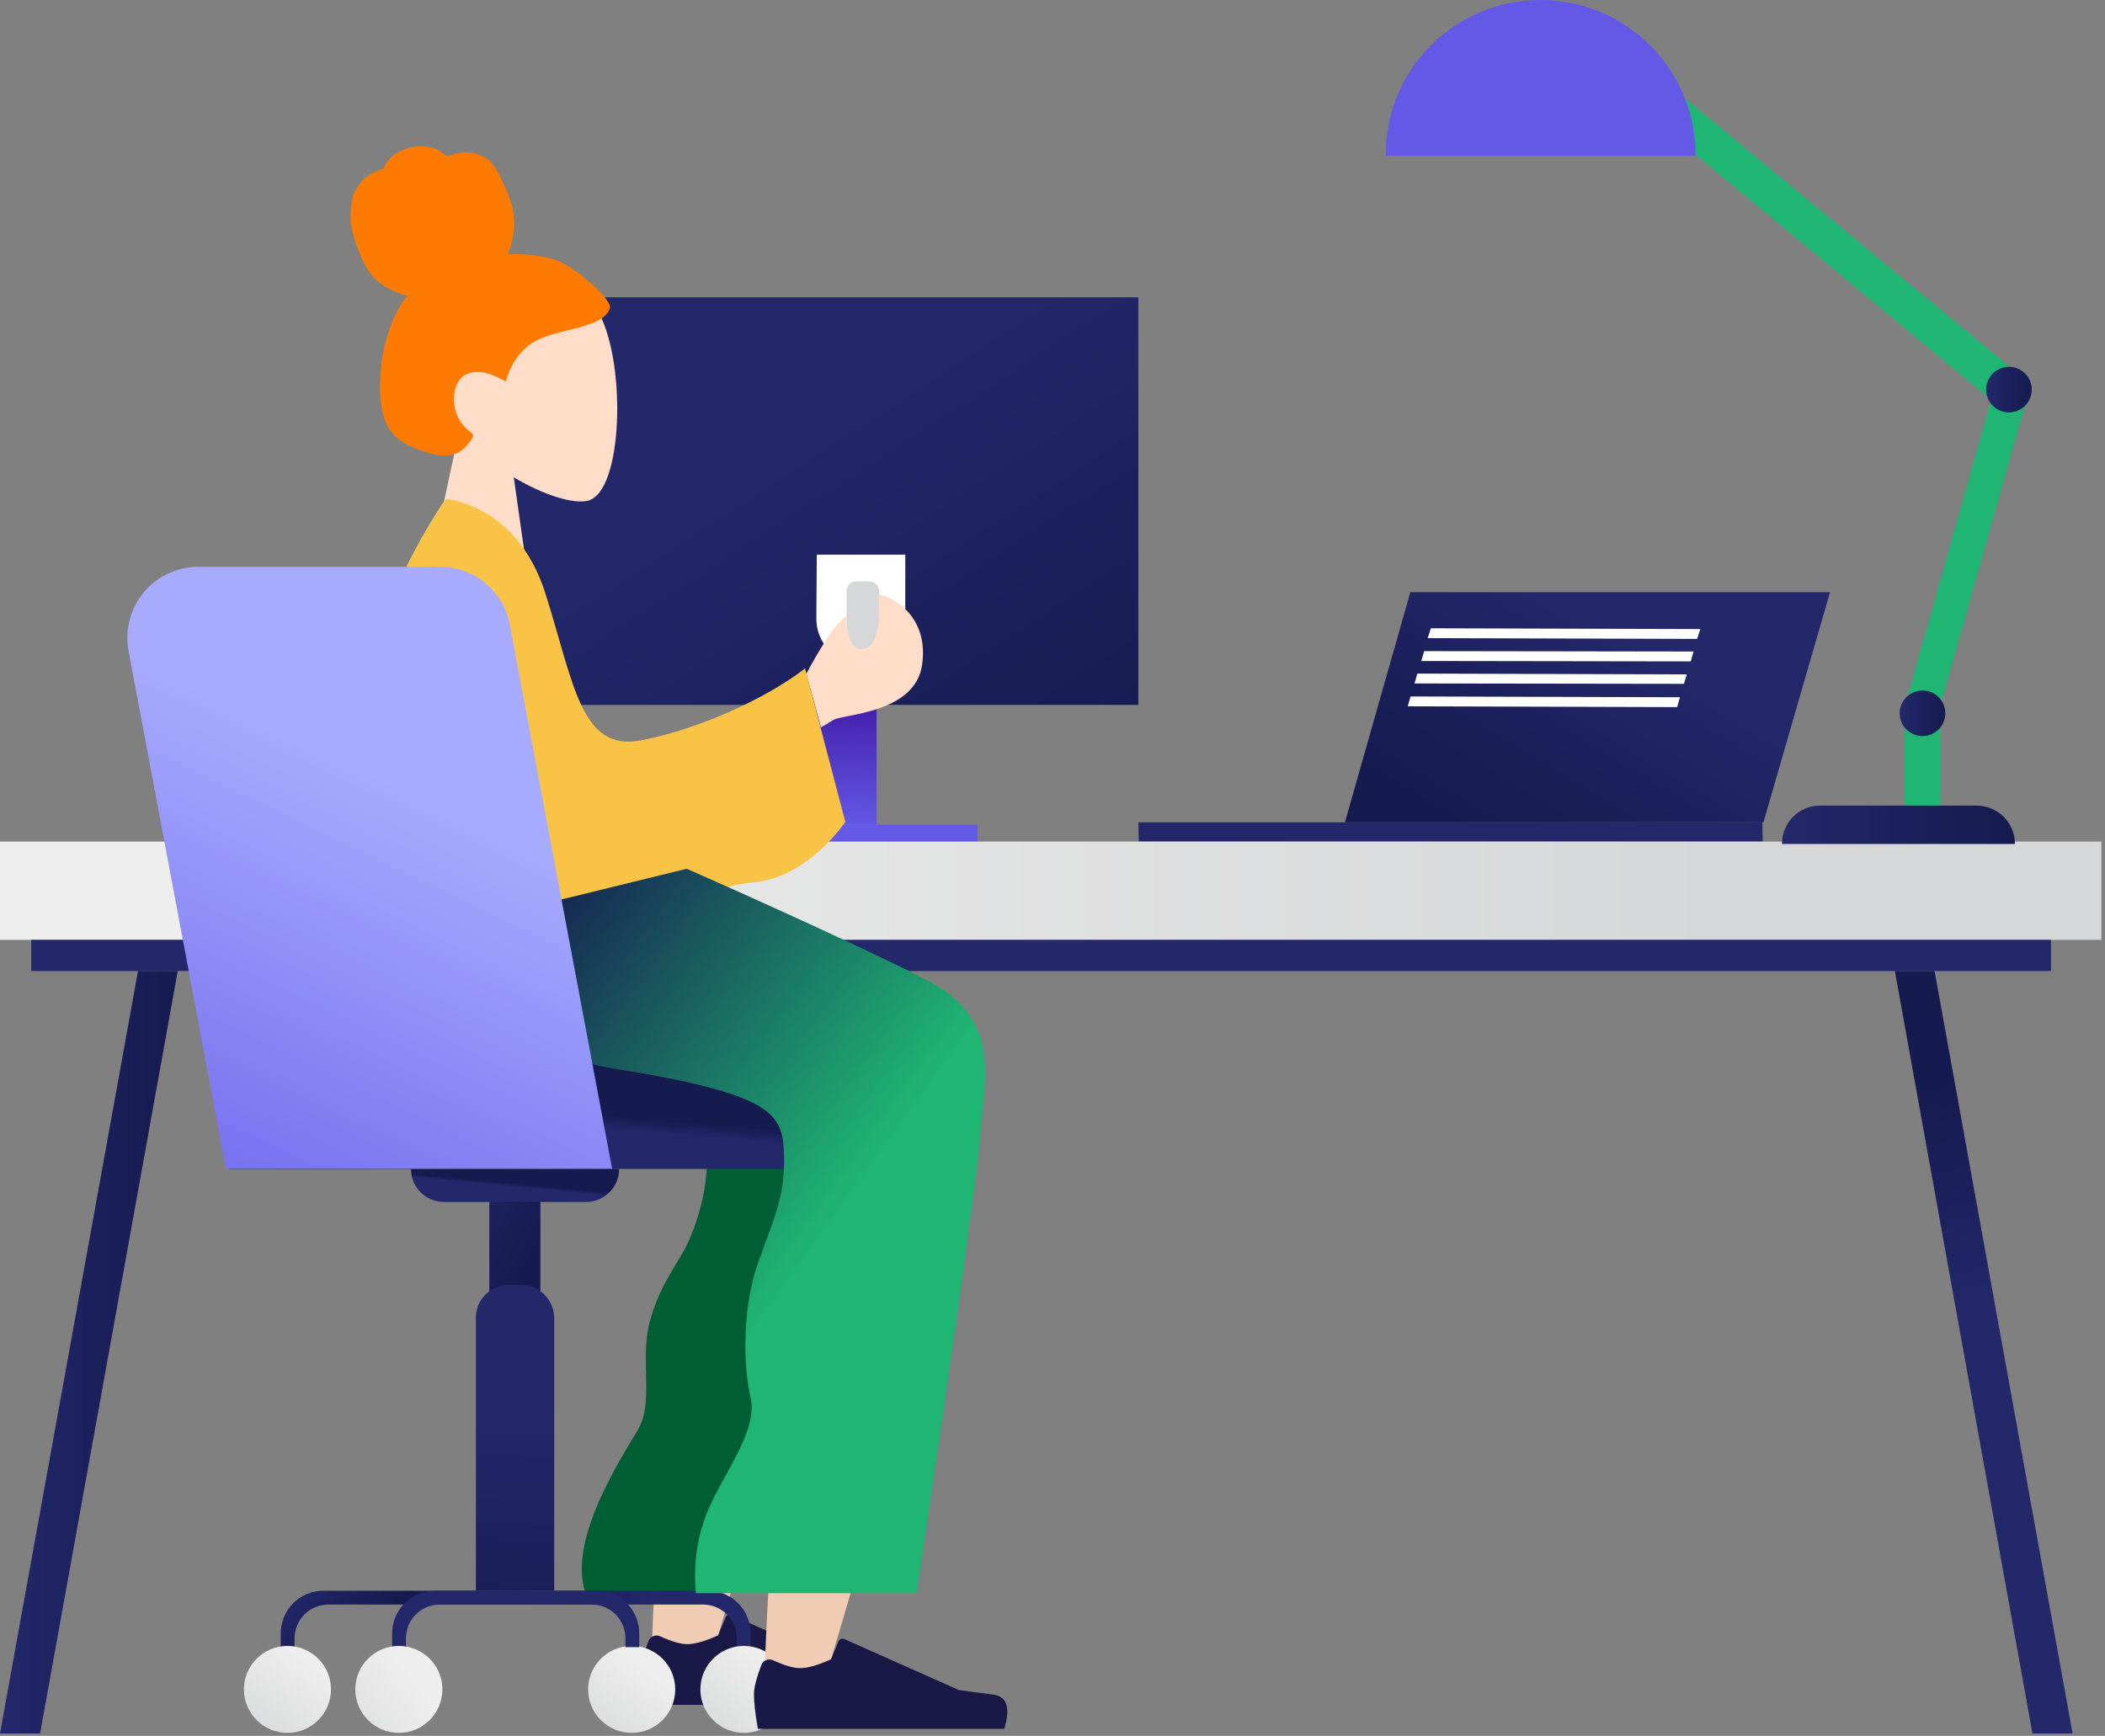 <svg width="194" height="160" viewBox="0 0 194 160" fill="none" xmlns="http://www.w3.org/2000/svg">
<rect x="0" y="0" width="194" height="160" fill="#808080" stroke="none"/>
<path d="M178.84 66.74H175.52V74.254H178.84V66.74Z" fill="#1FB573"/>
<path d="M185.922 34.407L183.823 37.127L143.868 3.978H149.134L185.922 34.407Z" fill="#1FB573"/>
<path d="M178.771 65.193H175.52L183.556 36.685H186.808L178.771 65.193Z" fill="#1FB573"/>
<path d="M156.263 14.365C156.263 14.309 156.263 14.309 156.263 14.253C156.263 6.372 149.837 -1.52588e-05 141.959 -1.52588e-05C134.08 -1.52588e-05 127.71 6.372 127.71 14.253C127.71 14.309 127.71 14.309 127.71 14.365L156.263 14.365Z" fill="#6459E7"/>
<path d="M162.46 77.569H104.95L104.913 75.801H162.424L162.46 77.569Z" fill="#23286B"/>
<path d="M80.787 64.972H68.835V76.022H80.787V64.972Z" fill="url(#paint0_linear)"/>
<path d="M90.084 76.022H60.425V77.79H90.084V76.022Z" fill="#6459E7"/>
<path d="M177.179 67.845C178.34 67.845 179.282 66.905 179.282 65.746C179.282 64.586 178.34 63.647 177.179 63.647C176.018 63.647 175.076 64.586 175.076 65.746C175.076 66.905 176.018 67.845 177.179 67.845Z" fill="url(#paint1_linear)"/>
<path d="M185.147 38.011C186.308 38.011 187.249 37.071 187.249 35.912C187.249 34.752 186.308 33.812 185.147 33.812C183.985 33.812 183.044 34.752 183.044 35.912C183.044 37.071 183.985 38.011 185.147 38.011Z" fill="url(#paint2_linear)"/>
<path d="M193.669 77.569H0V86.63H193.669V77.569Z" fill="url(#paint3_linear)"/>
<path d="M189.02 86.63H2.877V89.503H189.02V86.63Z" fill="#23286B"/>
<path d="M16.379 89.503L3.697 159.779H0L12.719 89.503H16.379Z" fill="url(#paint4_linear)"/>
<path d="M191.013 159.779H187.315L174.634 89.503H178.294L191.013 159.779Z" fill="url(#paint5_linear)"/>
<path d="M162.518 75.801H123.948L129.978 54.586H168.658L162.518 75.801Z" fill="url(#paint6_linear)"/>
<path d="M104.913 27.403H44.267V64.972H104.913V27.403Z" fill="url(#paint7_linear)"/>
<path d="M167.73 74.254H182.166C184.118 74.254 185.701 75.838 185.701 77.79H164.231C164.231 75.838 165.778 74.254 167.73 74.254Z" fill="url(#paint8_linear)"/>
<path d="M156.409 58.89L131.578 58.817L131.872 57.909L156.703 57.982L156.409 58.89Z" fill="white"/>
<path d="M155.821 60.961L130.99 60.924L131.248 60.016L156.079 60.052L155.821 60.961Z" fill="white"/>
<path d="M155.195 63.031L130.364 62.995L130.622 62.087L155.453 62.159L155.195 63.031Z" fill="white"/>
<path d="M154.57 65.175L129.739 65.102L129.997 64.194L154.828 64.266L154.57 65.175Z" fill="white"/>
<path d="M60.01 153.709C60.38 141.201 61.388 130.642 62.342 125.277C63.977 116.091 65.689 108.142 66.541 105.276C68.571 98.443 77.935 102.548 77.615 106.279C77.131 111.927 72.71 129.106 65.043 154.571L60.01 153.709Z" fill="#F0CCB5"/>
<path d="M59.758 151.271C59.307 152.472 59.082 153.37 59.082 153.967C59.082 154.692 59.203 155.75 59.445 157.142C60.287 157.142 67.856 157.142 82.153 157.142C82.743 155.193 82.402 154.141 81.131 153.985C79.859 153.83 78.803 153.69 77.962 153.564L67.408 148.864C67.205 148.774 66.967 148.865 66.876 149.068C66.875 149.071 66.873 149.075 66.872 149.078L66.193 150.722C65.016 151.271 64.06 151.545 63.324 151.545C62.726 151.545 61.901 151.304 60.847 150.822C60.443 150.636 59.965 150.814 59.78 151.218C59.772 151.235 59.764 151.253 59.758 151.271Z" fill="#191847"/>
<path d="M58.217 159.722C60.434 159.722 62.231 157.928 62.231 155.715C62.231 153.502 60.434 151.708 58.217 151.708C56 151.708 54.203 153.502 54.203 155.715C54.203 157.928 56 159.722 58.217 159.722Z" fill="url(#paint9_linear)"/>
<path d="M37.878 107.747H57.06C57.06 109.442 55.67 110.79 54.011 110.79H40.966C39.229 110.79 37.878 109.442 37.878 107.747Z" fill="url(#paint10_linear)"/>
<path d="M39.499 87.365C39.499 87.365 43.783 97.228 56.636 98.577C69.488 99.925 64.277 112.987 63.158 115.029C62.039 117.071 60.649 118.843 59.839 122.002C59.028 125.162 60.186 129.246 58.913 131.558C57.639 133.869 52.274 141.652 53.934 146.777H72.73C72.73 146.777 83.575 104.163 82.842 99.964C82.109 95.764 83.305 92.374 71.996 87.134C60.688 81.894 53.085 78.619 53.085 78.619L39.499 87.365Z" fill="#005E35"/>
<path d="M49.803 110.752H45.095V119.344H49.803V110.752Z" fill="url(#paint11_linear)"/>
<path d="M73.926 97.999H21.089V107.747H73.926V97.999Z" fill="url(#paint12_linear)"/>
<path d="M46.948 118.419H47.99C49.688 118.419 51.078 119.806 51.078 121.502V146.622H43.86V121.502C43.822 119.806 45.211 118.419 46.948 118.419Z" fill="url(#paint13_linear)"/>
<path d="M47.488 146.622H65.242C67.442 146.622 69.179 148.395 69.179 150.552V151.824H67.905V151.554V151.015C67.905 149.281 66.516 147.894 64.779 147.894H47.488V146.622Z" fill="url(#paint14_linear)"/>
<path d="M47.488 146.622H54.976C57.176 146.622 58.913 148.395 58.913 150.552V151.824H57.639V151.554V151.015C57.639 149.281 56.249 147.894 54.513 147.894H47.488V146.622Z" fill="#23286B"/>
<path d="M47.565 146.622H29.811C27.611 146.622 25.874 148.395 25.874 150.552V151.824H27.148V151.554V151.015C27.148 149.281 28.537 147.894 30.274 147.894H47.565V146.622Z" fill="url(#paint15_linear)"/>
<path d="M47.565 146.622H40.077C37.877 146.622 36.141 148.395 36.141 150.552V151.824H37.414V151.554V151.015C37.414 149.281 38.804 147.894 40.541 147.894H47.565V146.622Z" fill="#23286B"/>
<path d="M36.758 159.722C38.975 159.722 40.772 157.928 40.772 155.715C40.772 153.502 38.975 151.708 36.758 151.708C34.541 151.708 32.744 153.502 32.744 155.715C32.744 157.928 34.541 159.722 36.758 159.722Z" fill="url(#paint16_linear)"/>
<path d="M68.561 159.722C70.778 159.722 72.575 157.928 72.575 155.715C72.575 153.502 70.778 151.708 68.561 151.708C66.344 151.708 64.547 153.502 64.547 155.715C64.547 157.928 66.344 159.722 68.561 159.722Z" fill="url(#paint17_linear)"/>
<path d="M26.492 159.722C28.709 159.722 30.506 157.928 30.506 155.715C30.506 153.502 28.709 151.708 26.492 151.708C24.276 151.708 22.479 153.502 22.479 155.715C22.479 157.928 24.276 159.722 26.492 159.722Z" fill="url(#paint18_linear)"/>
<path d="M41.068 45.996C41.068 45.996 27.772 65.002 32.178 84.393C32.178 84.393 46.596 91.371 59.506 78.919C59.506 78.919 47.601 55.672 46.944 49.08L41.068 45.996Z" fill="url(#paint19_linear)"/>
<path d="M75.276 51.123H83.432V57.06C83.432 59.296 81.615 61.147 79.335 61.147C77.093 61.147 75.237 59.335 75.237 57.06L75.276 51.123Z" fill="white"/>
<path d="M78.91 53.591H80.108C80.611 53.591 81.036 54.015 81.036 54.516V60.607H78.021V54.516C77.982 54.015 78.407 53.591 78.91 53.591Z" fill="#D6D7D8"/>
<path d="M74.31 62.111C74.31 62.111 76.629 57.639 77.982 56.791C77.982 56.791 77.982 59.875 79.373 59.836C80.996 59.797 81.074 56.983 80.996 55.634C80.958 54.67 80.842 54.747 81.731 55.017C82.311 55.21 85.635 56.829 84.978 61.301C84.321 65.773 77.711 65.811 76.822 66.351C76.436 66.583 76.049 66.814 75.662 67.045L74.31 62.111Z" fill="#FFDDC8"/>
<path d="M42.305 39.799C40.313 37.474 38.966 34.624 39.191 31.431C39.84 22.232 52.713 24.256 55.217 28.899C57.721 33.542 57.424 45.32 54.188 46.15C52.897 46.481 50.147 45.67 47.349 43.992L49.105 56.354H38.734L42.305 39.799Z" fill="#FFDDC8"/>
<path d="M51.122 23.928C49.709 23.499 47.659 23.354 46.796 23.452C47.287 22.282 47.482 20.979 47.323 19.709C47.169 18.476 46.615 17.426 46.103 16.325C45.867 15.818 45.599 15.314 45.201 14.926C44.794 14.53 44.28 14.269 43.741 14.145C43.189 14.018 42.612 14.028 42.059 14.144C41.815 14.195 41.595 14.306 41.355 14.368C41.11 14.431 40.991 14.278 40.812 14.125C40.383 13.754 39.753 13.571 39.21 13.506C38.6 13.432 37.968 13.524 37.386 13.723C36.82 13.918 36.276 14.233 35.867 14.693C35.685 14.897 35.52 15.13 35.412 15.387C35.368 15.492 35.361 15.555 35.255 15.593C35.157 15.629 35.043 15.63 34.942 15.664C33.966 15.993 33.132 16.744 32.677 17.707C32.412 18.27 32.287 19.259 32.321 20.369C32.355 21.478 33.362 24.373 34.303 25.429C35.143 26.371 36.378 26.993 37.57 27.266C36.779 28.166 36.252 29.29 35.863 30.434C35.44 31.677 35.178 32.968 35.082 34.283C34.99 35.533 34.981 36.855 35.276 38.078C35.551 39.222 36.14 40.16 37.123 40.755C37.573 41.028 38.058 41.233 38.545 41.42C39.025 41.605 39.507 41.784 40.01 41.888C40.962 42.083 42.059 42.05 42.793 41.295C43.057 41.023 43.348 40.682 43.541 40.35C43.61 40.23 43.652 40.152 43.568 40.035C43.467 39.895 43.303 39.788 43.174 39.679C42.434 39.055 41.977 38.222 41.861 37.233C41.744 36.228 42.015 34.932 42.996 34.494C44.207 33.953 45.54 34.574 46.616 35.153C47.074 33.546 48.013 32.1 49.485 31.363C51.114 30.547 52.983 30.452 54.657 29.752C55.093 29.57 55.537 29.363 55.858 28.992C55.992 28.837 56.15 28.635 56.203 28.43C56.274 28.16 56.099 27.934 55.964 27.724C55.248 26.609 52.534 24.357 51.122 23.928Z" fill="#FF7A00"/>
<path d="M41.069 45.996C41.069 45.996 47.64 46.42 50.268 54.709C52.897 62.997 53.515 69.32 59.081 68.24C64.647 67.161 70.832 64.231 74.194 61.609L77.905 75.758C77.905 75.758 74.504 80.846 69.556 81.309C64.608 81.772 60.898 84.701 57.999 85.935C55.1 87.169 48.452 89.173 45.205 84.547C41.958 79.921 36.701 65.156 37.474 52.203C38.518 50.083 39.716 48.001 41.069 45.996Z" fill="#F9C346"/>
<path d="M70.412 155.919C70.783 143.411 71.79 132.852 72.745 127.487C74.379 118.301 76.092 110.352 76.943 107.486C78.973 100.653 88.338 104.758 88.018 108.489C87.533 114.137 83.113 131.316 75.445 156.781L70.412 155.919Z" fill="#F0CCB5"/>
<path d="M70.16 153.481C69.71 154.682 69.484 155.58 69.484 156.177C69.484 156.902 69.605 157.96 69.847 159.352C70.689 159.352 78.259 159.352 92.555 159.352C93.145 157.403 92.804 156.351 91.533 156.195C90.262 156.04 89.206 155.9 88.365 155.774L77.81 151.074C77.607 150.984 77.369 151.075 77.279 151.278C77.277 151.281 77.276 151.285 77.274 151.288L76.596 152.932C75.419 153.481 74.462 153.755 73.727 153.755C73.129 153.755 72.303 153.514 71.25 153.031H71.25C70.845 152.846 70.367 153.024 70.182 153.427C70.174 153.445 70.167 153.463 70.16 153.481Z" fill="#191847"/>
<path d="M43.001 85.049C43.001 85.049 41.803 96.113 56.645 98.503C71.488 100.893 72.145 102.705 72.261 106.483C72.377 110.261 71.256 112.497 69.865 116.391C68.473 120.284 68.434 125.643 69.169 128.766C69.903 131.888 66.656 135.782 65.149 139.444C64.221 141.796 63.873 144.34 64.144 146.846H84.475C84.475 146.846 89.925 110.261 90.312 104.864C90.698 99.467 92.438 93.954 85.403 90.33C78.368 86.706 63.294 80.075 63.294 80.075L43.001 85.049Z" fill="url(#paint20_linear)"/>
<path d="M56.413 107.717H20.814L11.847 59.99C11.19 56.444 13.509 53.013 17.103 52.357C17.49 52.28 17.915 52.242 18.302 52.242H40.527C43.697 52.242 46.402 54.477 46.982 57.562L56.413 107.717Z" fill="url(#paint21_linear)"/>
<defs>
<linearGradient id="paint0_linear" x1="74.914" y1="63.51" x2="74.738" y2="76.142" gradientUnits="userSpaceOnUse">
<stop stop-color="#3F19A3"/>
<stop offset="1" stop-color="#6358E6"/>
</linearGradient>
<linearGradient id="paint1_linear" x1="175.091" y1="65.759" x2="179.266" y2="65.759" gradientUnits="userSpaceOnUse">
<stop stop-color="#23286B"/>
<stop offset="1" stop-color="#151A4F"/>
</linearGradient>
<linearGradient id="paint2_linear" x1="183.055" y1="35.909" x2="187.229" y2="35.909" gradientUnits="userSpaceOnUse">
<stop stop-color="#23286B"/>
<stop offset="1" stop-color="#151A4F"/>
</linearGradient>
<linearGradient id="paint3_linear" x1="0.015" y1="82.112" x2="193.692" y2="82.112" gradientUnits="userSpaceOnUse">
<stop offset="0.09" stop-color="#EEEEEE"/>
<stop offset="0.818" stop-color="#D6D7D8"/>
</linearGradient>
<linearGradient id="paint4_linear" x1="0.004" y1="124.63" x2="16.386" y2="124.63" gradientUnits="userSpaceOnUse">
<stop stop-color="#23286B"/>
<stop offset="1" stop-color="#151A4F"/>
</linearGradient>
<linearGradient id="paint5_linear" x1="182.769" y1="120.538" x2="177.821" y2="99.949" gradientUnits="userSpaceOnUse">
<stop stop-color="#23286B"/>
<stop offset="1" stop-color="#151A4F"/>
</linearGradient>
<linearGradient id="paint6_linear" x1="156.14" y1="61.485" x2="143.837" y2="82.001" gradientUnits="userSpaceOnUse">
<stop stop-color="#23286B"/>
<stop offset="1" stop-color="#151A4F"/>
</linearGradient>
<linearGradient id="paint7_linear" x1="66.864" y1="41.632" x2="92.407" y2="80.884" gradientUnits="userSpaceOnUse">
<stop stop-color="#23286B"/>
<stop offset="1" stop-color="#151A4F"/>
</linearGradient>
<linearGradient id="paint8_linear" x1="164.216" y1="76.007" x2="185.693" y2="76.007" gradientUnits="userSpaceOnUse">
<stop stop-color="#23286B"/>
<stop offset="1" stop-color="#151A4F"/>
</linearGradient>
<linearGradient id="paint9_linear" x1="60.219" y1="152.903" x2="53.086" y2="163.03" gradientUnits="userSpaceOnUse">
<stop offset="0.09" stop-color="#EEEEEE"/>
<stop offset="0.818" stop-color="#D6D7D8"/>
</linearGradient>
<linearGradient id="paint10_linear" x1="46.936" y1="109.366" x2="46.969" y2="109.018" gradientUnits="userSpaceOnUse">
<stop stop-color="#23286B"/>
<stop offset="1" stop-color="#151A4F"/>
</linearGradient>
<linearGradient id="paint11_linear" x1="42.617" y1="105.966" x2="51.662" y2="111.071" gradientUnits="userSpaceOnUse">
<stop stop-color="#23286B"/>
<stop offset="1" stop-color="#151A4F"/>
</linearGradient>
<linearGradient id="paint12_linear" x1="46.039" y1="103.295" x2="46.149" y2="101.97" gradientUnits="userSpaceOnUse">
<stop stop-color="#23286B"/>
<stop offset="1" stop-color="#151A4F"/>
</linearGradient>
<linearGradient id="paint13_linear" x1="47.476" y1="129.24" x2="46.674" y2="156.893" gradientUnits="userSpaceOnUse">
<stop stop-color="#23286B"/>
<stop offset="1" stop-color="#151A4F"/>
</linearGradient>
<linearGradient id="paint14_linear" x1="59.814" y1="149.165" x2="47.364" y2="145.507" gradientUnits="userSpaceOnUse">
<stop stop-color="#23286B"/>
<stop offset="1" stop-color="#151A4F"/>
</linearGradient>
<linearGradient id="paint15_linear" x1="24.325" y1="148.58" x2="30.546" y2="154.205" gradientUnits="userSpaceOnUse">
<stop stop-color="#23286B"/>
<stop offset="1" stop-color="#151A4F"/>
</linearGradient>
<linearGradient id="paint16_linear" x1="39.231" y1="153.736" x2="26.759" y2="163.781" gradientUnits="userSpaceOnUse">
<stop offset="0.09" stop-color="#EEEEEE"/>
<stop offset="0.818" stop-color="#D6D7D8"/>
</linearGradient>
<linearGradient id="paint17_linear" x1="71.81" y1="152.26" x2="62.235" y2="162.482" gradientUnits="userSpaceOnUse">
<stop offset="0.09" stop-color="#EEEEEE"/>
<stop offset="0.818" stop-color="#D6D7D8"/>
</linearGradient>
<linearGradient id="paint18_linear" x1="29.118" y1="152.065" x2="21.534" y2="162.734" gradientUnits="userSpaceOnUse">
<stop offset="0.09" stop-color="#EEEEEE"/>
<stop offset="0.818" stop-color="#D6D7D8"/>
</linearGradient>
<linearGradient id="paint19_linear" x1="31.292" y1="66.176" x2="59.518" y2="66.176" gradientUnits="userSpaceOnUse">
<stop stop-color="#A1C3FC"/>
<stop offset="0.696" stop-color="#81AEF2"/>
<stop offset="1" stop-color="#78A9EF"/>
</linearGradient>
<linearGradient id="paint20_linear" x1="71.727" y1="119.571" x2="37.797" y2="95.136" gradientUnits="userSpaceOnUse">
<stop stop-color="#1FB573"/>
<stop offset="1" stop-color="#151A4F"/>
</linearGradient>
<linearGradient id="paint21_linear" x1="37.191" y1="72.49" x2="13.522" y2="121.635" gradientUnits="userSpaceOnUse">
<stop stop-color="#A6ABFE"/>
<stop offset="1" stop-color="#645BE9"/>
</linearGradient>
</defs>
</svg>
